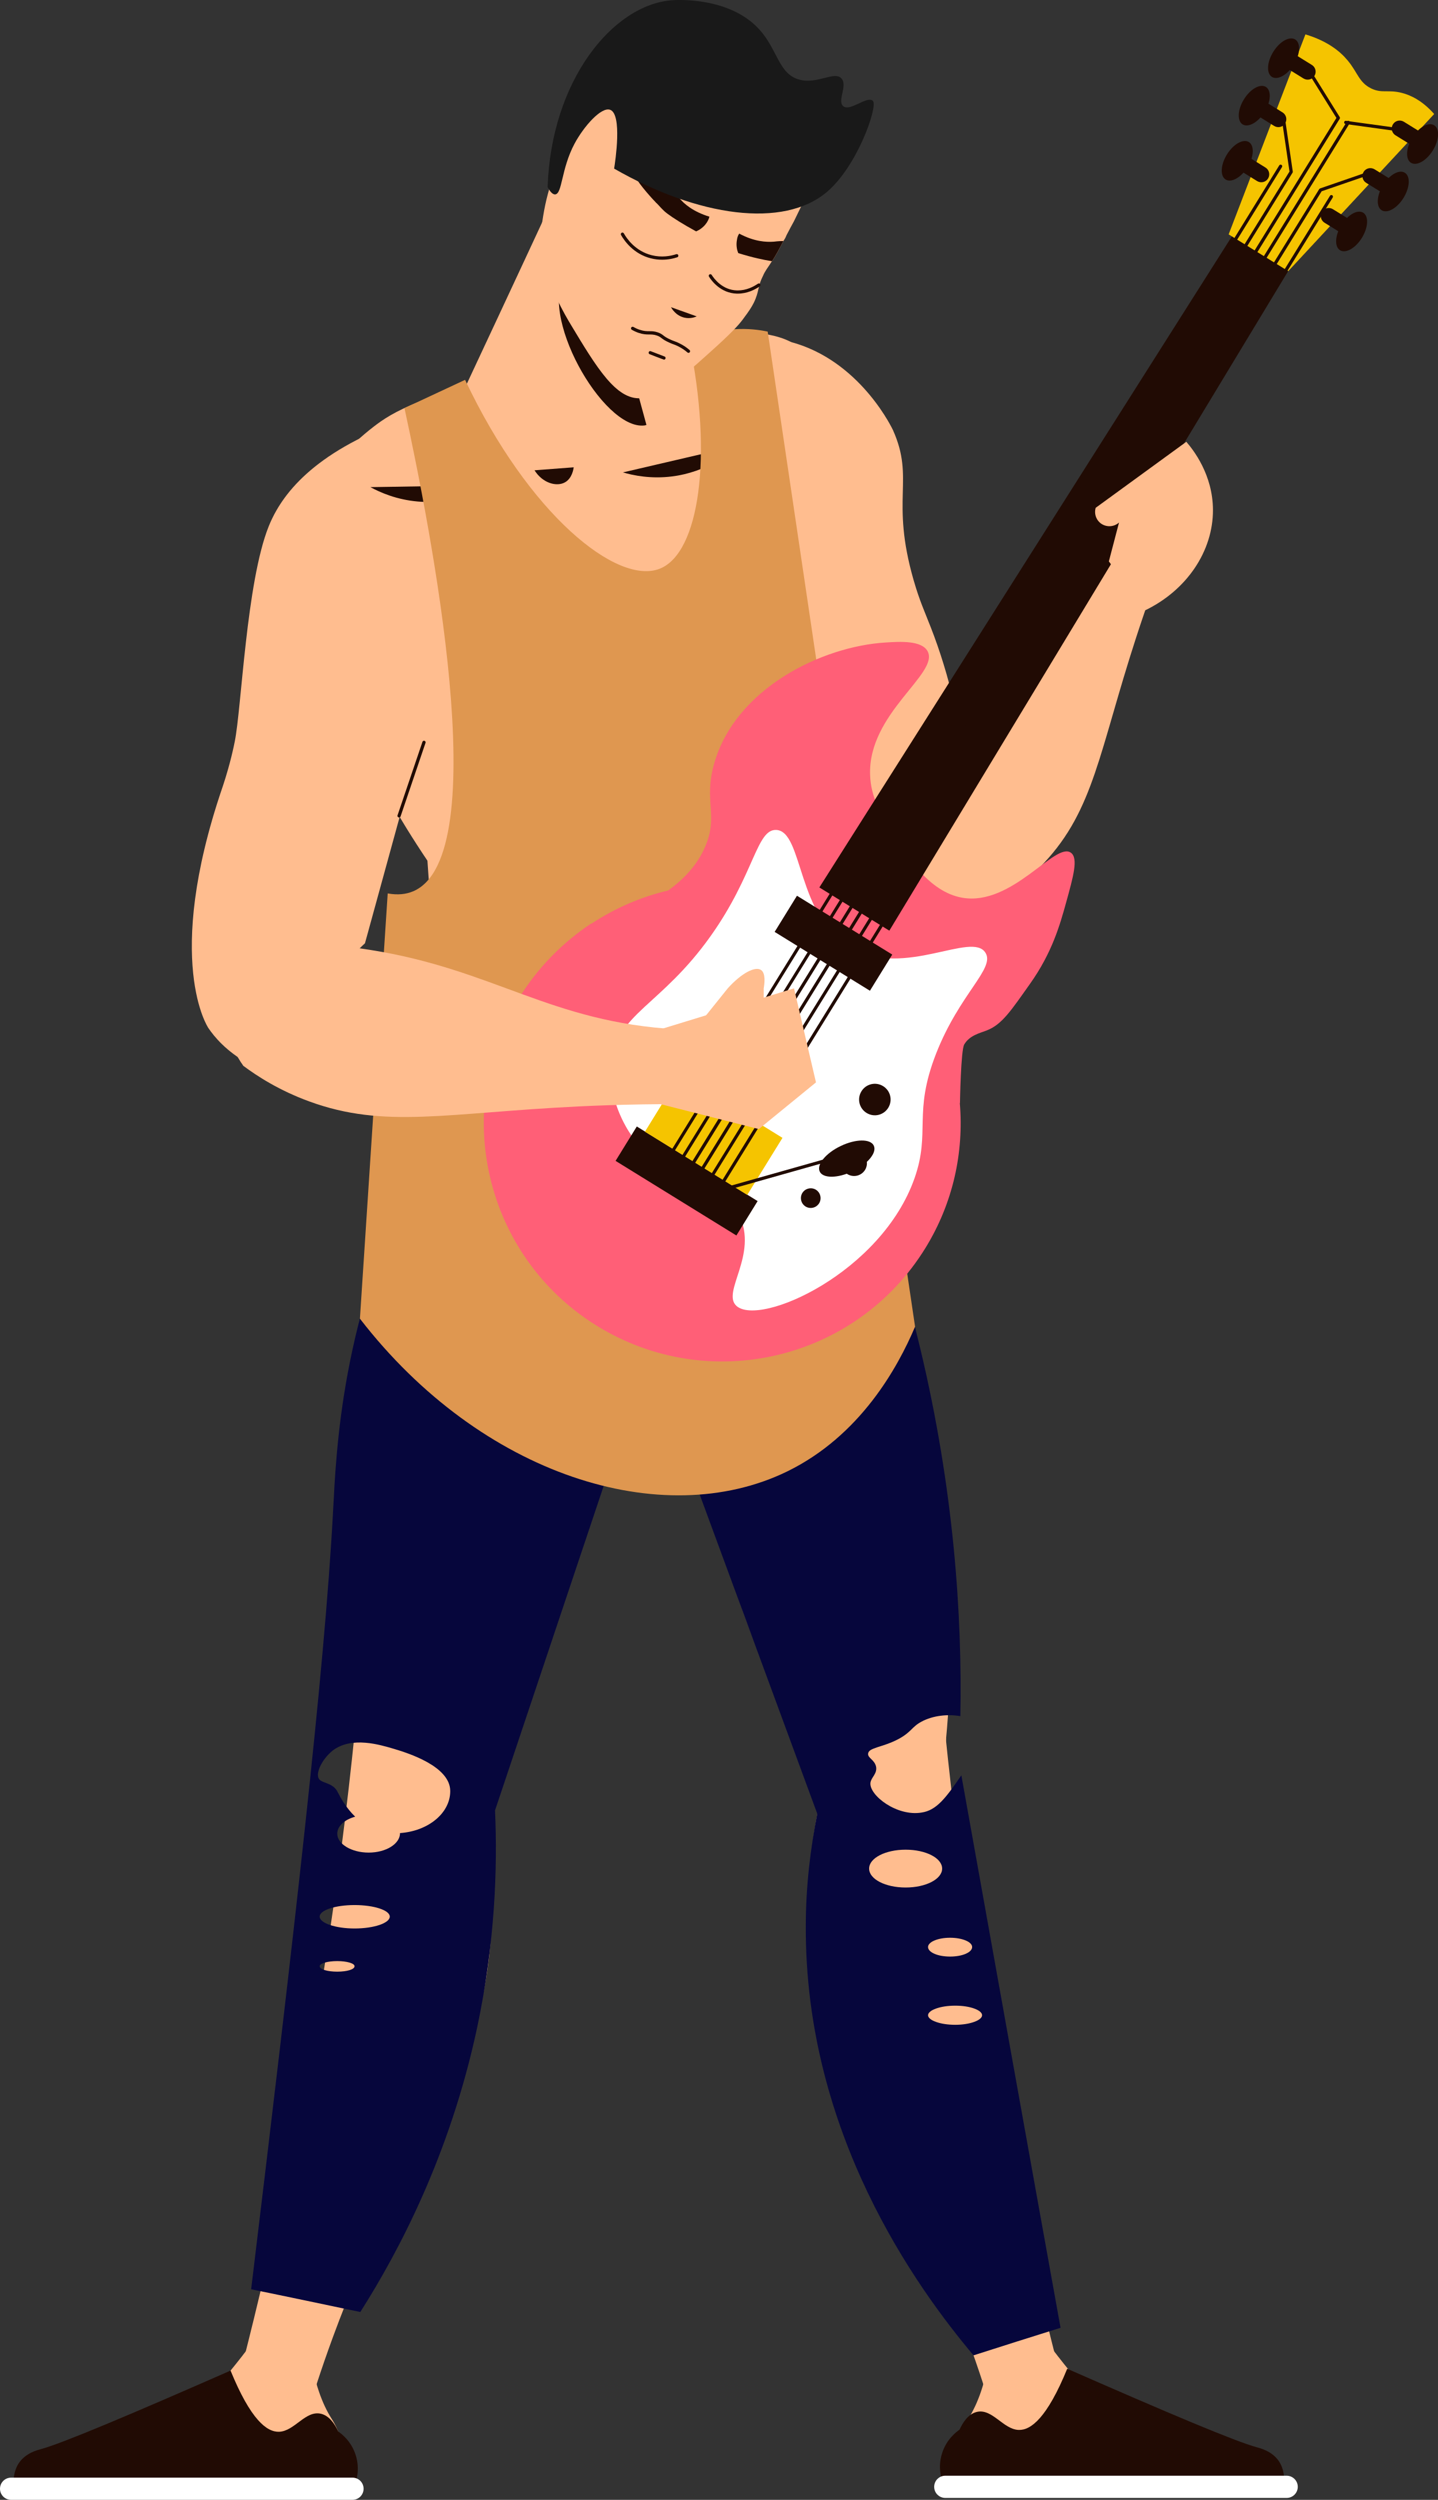 <?xml version="1.0" encoding="UTF-8"?>
<svg id="Camada_2" data-name="Camada 2" xmlns="http://www.w3.org/2000/svg" viewBox="0 0 187.86 326.48">
  <rect x="0" y="0" width="187.86" height="326.48" fill="#333333" stroke="none"/>
  <defs>
    <style>
      .cls-1 {
        fill: #06063c;
      }

      .cls-1, .cls-2, .cls-3, .cls-4, .cls-5, .cls-6, .cls-7, .cls-8 {
        stroke-width: 0px;
      }

      .cls-2 {
        fill: #210b04;
      }

      .cls-3 {
        fill: #ff5f77;
      }

      .cls-4 {
        fill: #f5c400;
      }

      .cls-5 {
        fill: #df9750;
      }

      .cls-6 {
        fill: #fff;
      }

      .cls-7 {
        fill: #ffbd8f;
      }

      .cls-8 {
        fill: #191919;
      }
    </style>
  </defs>
  <g id="Camada_1-2" data-name="Camada 1">
    <g id="_16" data-name="16">
      <path class="cls-7" d="m39.92,130.55c-2.5,2.78-5,5.57-7.5,8.35-2.9-1.64-4.41-3.48-5.2-4.64,0,0-5.89-8.67,1.78-31.26.11-.33.67-1.93,1.22-4.15,0,0,.25-.99.45-2.01.88-4.32,1.51-20.8,4.43-28.09,1.68-4.18,5.81-9.58,17.16-13.75.1,1.94.19,3.88.29,5.82.73,12.23,1.45,24.47,2.18,36.7-2.35,8.56-4.7,17.11-7.05,25.67-2.59,2.46-5.18,4.91-7.76,7.37Z"/>
      <path class="cls-7" d="m146.08,61.03c2.82,1.9,5.65,3.8,8.47,5.69-2.83,6.8-4.81,12.49-6.11,16.49-4.85,14.92-5.52,22.53-12.05,29.49-2.62,2.79-5.28,4.51-7.1,5.53-1.25.24-4.51.7-8.2-.82-3.72-1.53-5.71-4.17-6.43-5.22,1.89-6.23,4.27-10.78,6.01-13.68,7.67-12.8,16.42-16.32,22.67-30.03,1.42-3.13,2.27-5.8,2.74-7.44Z"/>
      <path class="cls-7" d="m112.71,111.45l14.19-3.3c-.69-12.13-3.1-20.57-5.28-26.16-.8-2.07-1.48-3.49-2.27-6.24-3.05-10.63.18-13.11-2.68-19.55,0,0-3.94-8.54-12.52-11.29-1.02-.33-2.03-.47-2.03-.47-.27-.04-.5-.06-.7-.08-.71,10.74-1.43,21.49-2.14,32.23,4.47,11.61,8.95,23.23,13.42,34.84Z"/>
      <path class="cls-7" d="m164.56,323.47c-13.05.04-26.1.07-39.14.11-.38-1.47-.68-3.66.22-6.01.34-.89.73-1.48.93-1.8,1.03-1.65,2.25-4.44,2.91-9.37,2.37-.27,4.73-.54,7.1-.81,8.96,12.06,14.03,14.47,17.03,14.3,2.12-.12,4.16,1.05,6.28,1.07,1.36.01,3.04-.12,4.01.97.44.5.6,1.1.66,1.55Z"/>
      <path class="cls-7" d="m106.45,132.1c3.72,18.44-5.69,34.39-16.43,37.15-12.15,3.12-30.57-9.49-32.45-31.81-.58-8.34-1.16-16.69-1.73-25.03-.92-1.37-1.84-2.79-2.74-4.25,0,0-.87-1.42-1.71-2.86-1.52-2.63-7.15-16.19-13.67-35.2,1.7-3.81,4.95-9.6,11.01-14.31,2.53-1.97,6.26-4.29,22.04-7.89,19.57-4.46,30.45-6.81,35.05-1.26,1.51,1.82,1.93,3.99,2.05,5.55-.45,20.79-1.92,36.07-2.88,40.68-.95,4.54-2.06,8.81-3.27,12.79,1.57,8.81,3.15,17.62,4.72,26.43Z"/>
      <path class="cls-7" d="m84.86,59.13c-9.07-.59-18.14-1.17-27.26-1.76,4.89-10.45,9.78-20.9,14.63-31.35,2.09,2.55,4.18,5.14,6.27,7.69,1.3,1.63,2.63,3.22,3.93,4.85.63,5.43,1.3,10.83,1.92,16.26.17,1.42.33,2.88.5,4.31Z"/>
      <path class="cls-2" d="m69.83,61.42c1.05,1.68,2.9,2.2,4,1.56.92-.53,1.09-1.73,1.12-1.95l-5.12.39Z"/>
      <path class="cls-2" d="m48.39,63.62c1.27.69,3.41,1.64,6.2,1.88,4.54.38,7.97-1.35,9.32-2.13l-15.52.25Z"/>
      <path class="cls-2" d="m81.36,61.69c1.39.41,3.68.88,6.46.53,4.52-.58,7.51-3,8.66-4.04l-15.12,3.52Z"/>
      <path class="cls-7" d="m123.61,227.02c-.55,5.86-1.71,17.11-6.01,17.93-5.16.99-11.81-13.61-12.8-15.82-5.74-12.31-11.93-28.41-16.22-47.85-4.14-18.74-5.36-35.39-5.43-48.65,9.68,6.83,19.36,13.66,29.03,20.5,12.35,35.52,12.77,59.64,11.42,73.89Z"/>
      <path class="cls-7" d="m139.08,312.45c-3.12.98-6.25,1.95-9.37,2.93-.7-2.34-1.84-5.97-3.44-10.31-8.28-22.45-15.71-29.04-19.12-42.71-1.52-6.1-2.7-15.47.19-28.1,5.37-2.72,10.75-5.44,16.12-8.17,1,9.85,2.3,20.11,3.97,30.73,3.16,20.11,7.21,38.7,11.66,55.63Z"/>
      <path class="cls-7" d="m113.51,154.97c3.38,12.33-2.14,24.58-12.32,27.37-10.19,2.79-21.18-4.94-24.56-17.26-3.38-12.33,2.14-24.58,12.32-27.37,10.19-2.79,21.18,4.94,24.56,17.26Z"/>
      <path class="cls-7" d="m5.26,323.47c13.05.04,26.1.07,39.14.11.38-1.47.68-3.66-.22-6.01-.34-.89-.73-1.48-.93-1.8-1.03-1.65-2.25-4.44-2.91-9.37-2.37-.27-4.73-.54-7.1-.81-8.96,12.06-14.03,14.47-17.03,14.3-2.12-.12-4.16,1.05-6.28,1.07-1.36.01-3.04-.12-4.01.97-.44.5-.6,1.1-.66,1.55Z"/>
      <path class="cls-7" d="m46.21,227.02c.55,5.86,1.71,17.11,6.01,17.93,5.16.99,11.81-13.61,12.8-15.82,5.74-12.31,11.93-28.41,16.22-47.85,4.14-18.74,5.36-35.39,5.43-48.65-9.68,6.83-19.36,13.66-29.03,20.5-12.35,35.52-12.77,59.64-11.42,73.89Z"/>
      <path class="cls-7" d="m30.74,312.45c3.12.98,6.25,1.95,9.37,2.93.7-2.34,1.84-5.97,3.44-10.31,8.28-22.45,15.71-29.04,19.12-42.71,1.52-6.1,2.7-15.47-.19-28.1-5.37-2.72-10.75-5.44-16.12-8.17-1,9.85-2.3,20.11-3.97,30.73-3.16,20.11-7.21,38.7-11.66,55.63Z"/>
      <path class="cls-7" d="m54.35,156.28c-3.38,12.33,2.14,24.58,12.32,27.37,10.19,2.79,21.18-4.94,24.56-17.26,3.38-12.33-2.14-24.58-12.32-27.37-10.19-2.79-21.18,4.94-24.56,17.26Z"/>
      <path class="cls-2" d="m78.51,33.71c-1.84.08-3.55.71-4.51,1.96-3.93,5.1,4.72,20.48,10.16,19.9.08,0,.21-.04.29-.08l-5.94-21.78Z"/>
      <path class="cls-1" d="m85.74,173.55c-8.95-9.53-17.89-19.02-26.84-28.55-1,1.59-2.59,4.18-4.35,7.53-9.99,19.27-10.62,37.08-11.04,44.86-1.09,20.69-5.1,55.27-10.7,101.59,4.72.96,9.49,1.97,14.26,2.97,5.1-8.03,11.71-20.57,15.26-37.12,2.34-11.08,2.68-20.82,2.34-28.39,7.02-20.99,14.05-41.93,21.07-62.88Zm-41.68,83.95c-1.25,0-2.3-.29-2.3-.71,0-.38,1.05-.67,2.3-.67s2.26.29,2.26.67c0,.42-1,.71-2.26.71Zm2.26-5.64c-2.51,0-4.56-.71-4.56-1.55s2.05-1.51,4.56-1.51,4.6.67,4.6,1.51-2.05,1.55-4.6,1.55Zm5.94-12.46c0,1.42-1.84,2.55-4.1,2.55s-4.1-1.13-4.1-2.47c0-1,.96-1.84,2.34-2.22-1.21-1.17-1.92-2.51-2.22-3.09-.04-.04-.08-.13-.13-.25-.67-1.13-1.97-1-2.38-1.59-.5-.75.42-2.59,1.76-3.68,2.51-1.96,6.31-.75,8.03-.25,1.8.54,7.36,2.26,7.36,5.52,0,2.88-2.88,5.23-6.56,5.48Z"/>
      <path class="cls-1" d="m125.58,231.87c-2.05,3.01-3.26,4.56-5.18,4.85-3.22.54-6.81-2.22-6.69-3.85.08-.75.88-1.17.75-2.09-.17-.96-1.13-1.17-1.05-1.76.08-.79,1.8-.79,3.85-1.84,1.84-.96,1.8-1.63,3.14-2.34,1.46-.79,3.43-1,5.06-.71.25-13.17-.84-29.6-5.23-47.99-3.51-14.8-8.32-27.3-13-37.25-7.78,11.87-15.59,23.79-23.41,35.7,7.65,20.78,15.3,41.51,22.95,62.29-.88,4.47-1.5,9.36-1.5,14.67-.13,27.01,14.42,47.16,21.91,56.06,3.8-1.21,7.57-2.42,11.37-3.6-4.35-24.08-8.65-48.12-12.96-72.16Zm1.42,22.41c0,.71-1.3,1.25-2.88,1.25s-2.88-.54-2.88-1.25c0-.67,1.3-1.21,2.88-1.21s2.88.54,2.88,1.21Zm-13.46-10.24c0-1.38,2.13-2.47,4.77-2.47s4.77,1.09,4.77,2.47-2.13,2.47-4.77,2.47-4.77-1.09-4.77-2.47Zm11.25,20.4c-1.97,0-3.55-.59-3.55-1.25s1.59-1.25,3.55-1.25,3.51.59,3.51,1.25-1.59,1.25-3.51,1.25Z"/>
      <path class="cls-2" d="m96.02,180.68h-29.26c-5.2-6.94-10.4-13.88-15.6-20.83,2.24-6.59,4.48-13.19,6.72-19.78,4.91,2,14.71,5.21,27.18,4.03,10.07-.95,17.71-4.38,22.11-6.78,2.5,6.6,5.01,13.21,7.51,19.81-6.22,7.85-12.43,15.7-18.65,23.55Z"/>
      <path class="cls-5" d="m119.53,173.3c-2.26,5.31-7.15,14.22-16.71,18.88-16.24,7.9-39.92.59-55.8-19.96,1.21-18.51,2.42-37.03,3.63-55.54,1.32.24,2.4.11,3.31-.27,10.8-4.54,2.26-47.49-1.12-63.11,2.64-1.23,5.28-2.46,7.92-3.69,8.34,17.63,19.88,26.87,25.44,24.66,5.16-2.05,6.95-14.69,3.83-29.72,1.27-.6,3.3-1.38,5.9-1.55,1.75-.12,3.24.07,4.36.31,6.42,43.33,12.84,86.66,19.26,129.99Z"/>
      <g>
        <g>
          <path class="cls-7" d="m107.37,21.06c-.96,2.22-2.17,4.85-3.64,7.82-.33.59-.63,1.17-.96,1.8l-.17.38c-.08.13-.17.29-.25.42-.59,1.13-1,1.88-1.38,2.47-.04.08-.08.13-.13.17-.63,1-.84,1.17-1.17,1.92-.63,1.25-.5,1.8-.96,2.97-.31.79-.73,1.46-1.71,2.76-.46.6-1.24,1.56-4.51,4.47-1.16,1.04-1.74,1.56-2.15,1.89-2.49,2-4.67,3.76-6.64,3.88-3.22.2-5.76-4.01-9.14-9.63-3.91-6.5-4-10.45-3.84-12.35.06-.68.16-1.35.23-1.76.67-4.18,2.05-7.16,2.8-8.74,2.73-5.77,6.94-10.1,8.49-11.62,2.26-.25,8.49-.63,15.05,3.01,6.02,3.3,8.99,8.11,10.08,10.16Z"/>
          <path class="cls-2" d="m86.49,33.92c-.46,0-.95-.05-1.46-.18-2.3-.58-3.49-2.33-3.9-3.05-.06-.1-.02-.23.08-.29.1-.06.23-.02.29.08.38.68,1.5,2.31,3.63,2.85,1.32.33,2.47.11,3.21-.13.12-.04.23.02.27.13.04.11-.02.23-.13.27-.5.17-1.19.32-1.98.32Z"/>
          <path class="cls-2" d="m96.38,38.35s-.08,0-.12,0c-2.13-.06-3.33-1.72-3.64-2.22-.06-.1-.03-.23.07-.29.1-.06.23-.03.29.07.29.46,1.38,1.97,3.3,2.02.03,0,.07,0,.11,0,1.11,0,2.03-.47,2.63-.88.1-.07.23-.04.29.06.07.1.04.23-.06.29-.64.44-1.65.95-2.87.95Z"/>
          <path class="cls-2" d="m85.78,26.53c.56.59.86.97,1.4,1.37.8.6,2,1.35,3.76,2.32.3-.13.93-.45,1.38-1.13.19-.29.3-.56.36-.79-2.14-.66-3.31-1.66-3.99-2.49,0,0-1.57-1.92-2.6-2.29-.56-.2-1.11-.18-1.11-.18-.07,0-1.89-.73-2.05-.56-.18.17,1,1.84,2.84,3.76Z"/>
          <path class="cls-2" d="m102.35,31.47c-.59,1.13-1,1.88-1.38,2.47-.04.08-.08.13-.13.17-1.09-.17-2.47-.46-4.39-1.05-.13-.29-.33-.96-.17-1.76.04-.33.17-.63.29-.79,1.97,1.05,3.51,1.13,4.56,1.05,0,0,.54-.08,1.21-.08Z"/>
          <path class="cls-2" d="m87.66,40.12c.08.15.62,1.12,1.78,1.37.74.16,1.35-.07,1.58-.17l-3.36-1.2Z"/>
          <path class="cls-2" d="m89.96,46.09s-.1-.02-.14-.05c-.37-.32-.78-.59-1.22-.81-.25-.13-.42-.19-.61-.26-.14-.05-.3-.11-.5-.2-.61-.27-.87-.46-1.08-.62-.17-.13-.3-.23-.6-.33-.85-.29-1.2.04-2.36-.34-.31-.1-.61-.24-.91-.41-.1-.06-.14-.19-.08-.29.06-.1.19-.14.29-.08.26.15.54.28.83.37,1.07.36,1.41.02,2.36.34.37.13.54.26.72.4.2.15.42.32.99.57.2.09.35.14.48.19.2.07.38.14.65.28.47.23.91.52,1.3.86.09.08.1.21.02.3-.04.05-.1.08-.16.08Z"/>
          <path class="cls-2" d="m86.74,46.97c-.08-.01-1.87-.71-1.87-.71-.11-.04-.16-.16-.12-.27.04-.11.16-.17.27-.12l1.8.69c.11.04.16.16.12.27-.03.08-.11.14-.2.14Z"/>
        </g>
        <path class="cls-8" d="m114,13.14s.03.03.07.09c.54.9-2.08,8.46-6.02,11.82-5.69,4.84-16.85,3.26-27.82-3.03.15-.93,1.08-7.1-.52-7.68-1.15-.42-3.43,2.14-4.66,4.44-1.75,3.29-1.58,6.53-2.52,6.61-.38.03-.74-.49-.99-.96C72.01,10.49,80.07.6,87.8.03c.66-.05,7.54-.45,11.41,3.83,2.39,2.64,2.5,5.78,5.18,6.53,2.39.67,4.65-1.18,5.55-.13.81.94-.58,2.89.2,3.59.87.78,3.03-1.3,3.85-.72Z"/>
      </g>
      <g>
        <path class="cls-3" d="m125.41,144.06s.11-6.92.56-7.66c.71-1.19,2.01-1.46,2.95-1.83,2-.78,3.17-2.6,5.66-6.11,2.88-4.06,3.9-7.72,4.67-10.49.98-3.53,1.63-5.86.67-6.59-2.04-1.55-7.66,7.02-14.23,5.86-4.38-.77-7.31-5.54-9.13-8.49-1.51-2.45-2.79-4.64-2.89-7.53-.3-8.09,9.09-13.25,7.51-16.17-.78-1.43-3.61-1.26-5.47-1.14-8.34.5-19.57,5.98-22.39,15.73-1.46,5.05.61,6.82-1.23,11.01-1.03,2.35-2.76,4.18-4.81,5.65-3.54.83-6.92,2.3-10,4.32-.04,0-.07.02-.11.03-3.64,2.44-6.86,5.65-9.32,9.62-9.04,14.65-4.5,33.85,10.14,42.89,14.65,9.04,33.85,4.5,42.89-10.14,3.64-5.9,5.05-12.53,4.51-18.95Z"/>
        <path class="cls-2" d="m116.19,121.55l-9.15-5.65c19.27-30.4,38.54-60.81,57.81-91.21l7.22,4.46c-18.63,30.8-37.26,61.6-55.89,92.4Z"/>
        <path class="cls-4" d="m168.29,35.41c-2.59-1.6-5.19-3.2-7.78-4.8,3.34-8.71,6.68-17.41,10.03-26.12,2.98.9,4.6,2.29,5.53,3.42,1.3,1.56,1.45,2.83,3.02,3.62,1.44.72,2.24.13,4.08.61,1.14.3,2.64,1,4.19,2.75-6.36,6.84-12.71,13.69-19.07,20.53Z"/>
        <path class="cls-6" d="m122.28,137.63c-3.03,7.78-.68,10.18-2.8,16.23-4.34,12.37-20.19,19.43-23.26,16.7-2.02-1.8,2.87-6.67.34-11.89-2.62-5.4-9.6-3.81-14.08-10.39-.72-1.05-3.1-4.85-2.63-9.41.67-6.54,6.47-7.43,13.01-16.65,5.71-8.04,5.96-13.93,8.54-13.83,3.58.15,2.62,11.48,9.86,15.48,6.96,3.84,15.72-2.28,17.48.56,1.29,2.06-3.37,5.3-6.46,13.2Z"/>
        <rect class="cls-2" x="80.41" y="151.6" width="18.55" height="5.28" transform="translate(94.41 -24.12) rotate(31.69)"/>
        <g>
          <path class="cls-2" d="m162.98,21.83c-.83,1.35-2.11,2.07-2.86,1.62-.74-.46-.67-1.93.17-3.28.83-1.35,2.11-2.07,2.86-1.62.74.46.67,1.93-.17,3.28Z"/>
          <path class="cls-2" d="m164.23,23.65l-2.18-1.35c-.49-.3-.64-.94-.34-1.43s.94-.64,1.43-.34l2.18,1.35c.49.3.64.94.34,1.43-.3.49-.94.64-1.43.34Z"/>
          <path class="cls-2" d="m165.2,14.63c-.83,1.35-2.11,2.07-2.86,1.62-.74-.46-.67-1.93.17-3.28.83-1.35,2.11-2.07,2.86-1.62.74.46.67,1.93-.17,3.28Z"/>
          <path class="cls-2" d="m166.46,16.45l-2.18-1.35c-.49-.3-.64-.94-.34-1.43s.94-.64,1.43-.34l2.18,1.35c.49.3.64.94.34,1.43s-.94.64-1.43.34Z"/>
          <path class="cls-2" d="m169.03,8.43c-.83,1.35-2.11,2.07-2.86,1.62-.74-.46-.67-1.93.17-3.28.83-1.35,2.11-2.07,2.86-1.62.74.46.67,1.93-.17,3.28Z"/>
          <path class="cls-2" d="m170.29,10.25l-2.18-1.35c-.49-.3-.64-.94-.34-1.43s.94-.64,1.43-.34l2.18,1.35c.49.3.64.94.34,1.43s-.94.64-1.43.34Z"/>
        </g>
        <g>
          <path class="cls-2" d="m175.23,29.4c-.83,1.35-.91,2.82-.17,3.28.74.46,2.02-.26,2.86-1.62.83-1.35.91-2.82.17-3.28-.74-.46-2.02.26-2.86,1.62Z"/>
          <path class="cls-2" d="m173.04,29.09l2.18,1.35c.49.3,1.13.15,1.43-.34s.15-1.13-.34-1.43l-2.18-1.35c-.49-.3-1.13-.15-1.43.34-.3.49-.15,1.13.34,1.43Z"/>
          <path class="cls-2" d="m180.67,24.18c-.83,1.35-.91,2.82-.17,3.28.74.46,2.02-.26,2.86-1.62.83-1.35.91-2.82.17-3.28-.74-.46-2.02.26-2.86,1.62Z"/>
          <path class="cls-2" d="m178.48,23.88l2.18,1.35c.49.3,1.13.15,1.43-.34.3-.49.15-1.13-.34-1.43l-2.18-1.35c-.49-.3-1.13-.15-1.43.34s-.15,1.13.34,1.43Z"/>
          <path class="cls-2" d="m184.5,17.98c-.83,1.35-.91,2.82-.17,3.28.74.46,2.02-.26,2.86-1.62s.91-2.82.17-3.28c-.74-.46-2.02.26-2.86,1.62Z"/>
          <path class="cls-2" d="m182.31,17.67l2.18,1.35c.49.3,1.13.15,1.43-.34.3-.49.15-1.13-.34-1.43l-2.18-1.35c-.49-.3-1.13-.15-1.43.34s-.15,1.13.34,1.43Z"/>
        </g>
        <path class="cls-2" d="m183.21,17.22s-7.43-1.02-7.43-1.02c-.12-.02-.2-.12-.18-.24.02-.12.12-.2.24-.18l7.4,1.02c.12.02.2.12.18.24-.01.11-.11.18-.21.18Z"/>
        <rect class="cls-2" x="101.55" y="120.41" width="14.63" height="5.55" transform="translate(80.96 -38.82) rotate(31.69)"/>
        <path class="cls-2" d="m107.01,157.15c-.37.6-1.17.79-1.77.42-.6-.37-.79-1.17-.42-1.77.37-.6,1.17-.79,1.77-.42.6.37.79,1.17.42,1.77Z"/>
        <path class="cls-2" d="m113.01,152.79c-.49.79-1.52,1.03-2.31.55-.79-.49-1.03-1.52-.55-2.31.49-.79,1.52-1.03,2.31-.55s1.03,1.52.55,2.31Z"/>
        <path class="cls-2" d="m116.04,144.68c-.6.97-1.86,1.27-2.83.67s-1.27-1.86-.67-2.83c.6-.97,1.86-1.27,2.83-.67s1.27,1.86.67,2.83Z"/>
        <rect class="cls-4" x="85.4" y="143.82" width="15.71" height="8.76" transform="translate(91.77 -26.89) rotate(31.7)"/>
        <path class="cls-2" d="m86.58,152.66s-.08,0-.11-.03c-.1-.06-.13-.19-.07-.29L167.12,21.6c.06-.1.19-.13.29-.07.1.06.13.19.07.29l-80.73,130.73c-.04.06-.11.1-.18.1Z"/>
        <path class="cls-2" d="m87.96,153.39s-.08,0-.11-.03c-.1-.06-.13-.19-.07-.29L168.46,22.4l-1.01-6.87c-.02-.11.06-.22.18-.24.13-.03.22.06.24.18l1.02,6.94s0,.1-.03.14l-80.73,130.73c-.04.06-.11.1-.18.1Z"/>
        <path class="cls-2" d="m89.26,154.2s-.08,0-.11-.03c-.1-.06-.13-.19-.07-.29L174.59,15.4c-1.31-2.1-2.62-4.21-3.93-6.31-.06-.1-.03-.23.07-.29.1-.06.23-.03.29.07,1.33,2.14,2.67,4.28,4,6.42.04.07.04.15,0,.22l-85.58,138.59c-.04.06-.11.1-.18.1Z"/>
        <path class="cls-2" d="m90.47,154.94s-.08,0-.11-.03c-.1-.06-.13-.19-.07-.29L175.96,15.88c.06-.1.19-.13.29-.07.1.06.13.19.07.29l-85.67,138.74c-.04.06-.11.1-.18.1Z"/>
        <path class="cls-2" d="m91.8,155.76s-.08,0-.11-.03c-.1-.06-.13-.19-.07-.29L172.34,24.7s.06-.07.11-.09l6.12-2.11c.11-.04.23.02.27.13.04.11-.02.23-.13.27l-6.05,2.08-80.69,130.67c-.04.06-.11.1-.18.1Z"/>
        <path class="cls-2" d="m93.2,156.63s-.08,0-.11-.03c-.1-.06-.13-.19-.07-.29L173.75,25.57c.06-.1.19-.13.29-.07.1.06.13.19.07.29l-80.73,130.73c-.04.06-.11.1-.18.1Z"/>
        <path class="cls-2" d="m92.41,156.14c-.09,0-.18-.06-.2-.15-.03-.11.03-.23.15-.26l16.07-4.54c.12-.03.23.03.26.15.03.11-.03.23-.15.26l-16.07,4.54s-.04,0-.06,0Z"/>
        <path class="cls-2" d="m111.41,152.96c-1.95.94-3.89.96-4.32.05-.44-.91.79-2.41,2.74-3.34,1.95-.94,3.89-.96,4.32-.05.44.91-.79,2.41-2.74,3.34Z"/>
      </g>
      <path class="cls-7" d="m97.24,134.32c-.75,3.32-1.51,6.64-2.26,9.96-8.13-.2-14.77,0-19.4.22-17.27.84-25.32,2.95-35.17-.65-3.95-1.44-6.82-3.31-8.62-4.65-.77-1.08-2.6-3.96-2.6-7.96,0-4.02,1.86-6.84,2.63-7.89,7.16-.48,12.8.11,16.49.7,16.29,2.56,23.56,9.47,40.18,10.38,3.79.21,6.87.04,8.74-.12Z"/>
      <path class="cls-7" d="m149.61,79.72c-1.58-2.13-3.17-4.27-4.75-6.4.44-1.69.89-3.38,1.33-5.08-.62.56-1.53.64-2.24.21-.72-.44-1.05-1.32-.81-2.13,3.95-2.87,7.9-5.75,11.84-8.62.93,1.07,3.46,4.3,3.48,8.88.03,5.41-3.44,10.52-8.86,13.13Z"/>
      <path class="cls-2" d="m52.13,106.77c-.18-.05-.24-.17-.2-.28l3.26-9.61c.04-.11.16-.17.27-.13.11.04.17.16.13.27l-3.26,9.61c-.03.09-.11.14-.2.14Z"/>
      <path class="cls-7" d="m99.14,147.46c-4.27-1.08-8.55-2.17-12.82-3.25.11-3.3.22-6.6.33-9.9,5.69-1.74,11.39-3.49,17.08-5.23.96,4.09,1.92,8.19,2.87,12.28-2.49,2.03-4.98,4.07-7.47,6.1Z"/>
      <path class="cls-7" d="m99.77,135.22c-3.28.09-6.56.17-9.84.26,1.71-2.13,3.43-4.27,5.14-6.4,1.82-2.02,3.6-2.91,4.35-2.4.62.42.47,1.74.35,2.4v6.14Z"/>
      <g>
        <path class="cls-2" d="m46.34,324.56H1.79c-.05-.73,0-1.9.7-2.92.9-1.3,2.42-1.66,2.87-1.79,2.68-.71,11.62-4.48,24.76-10.25,2.63,6.43,4.75,8.04,6.33,7.99,2.03-.06,3.46-2.84,5.49-2.35,1.11.27,1.82,1.38,2.25,2.32.41.28,1.7,1.24,2.28,3.08.6,1.89.05,3.47-.13,3.92Z"/>
        <path class="cls-6" d="m46.05,326.48H1.45c-.8,0-1.45-.65-1.45-1.45s.65-1.45,1.45-1.45h44.6c.8,0,1.45.65,1.45,1.45s-.65,1.45-1.45,1.45Z"/>
      </g>
      <g>
        <path class="cls-2" d="m123.2,324.32h44.55c.05-.73,0-1.9-.7-2.92-.9-1.3-2.42-1.66-2.87-1.79-2.68-.71-11.62-4.48-24.76-10.25-2.63,6.43-4.75,8.04-6.33,7.99-2.03-.06-3.46-2.84-5.49-2.35-1.11.27-1.82,1.38-2.25,2.32-.41.28-1.7,1.24-2.28,3.08-.6,1.89-.05,3.47.13,3.92Z"/>
        <path class="cls-6" d="m123.49,326.23h44.6c.8,0,1.45-.65,1.45-1.45s-.65-1.45-1.45-1.45h-44.6c-.8,0-1.45.65-1.45,1.45s.65,1.45,1.45,1.45Z"/>
      </g>
    </g>
  </g>
</svg>